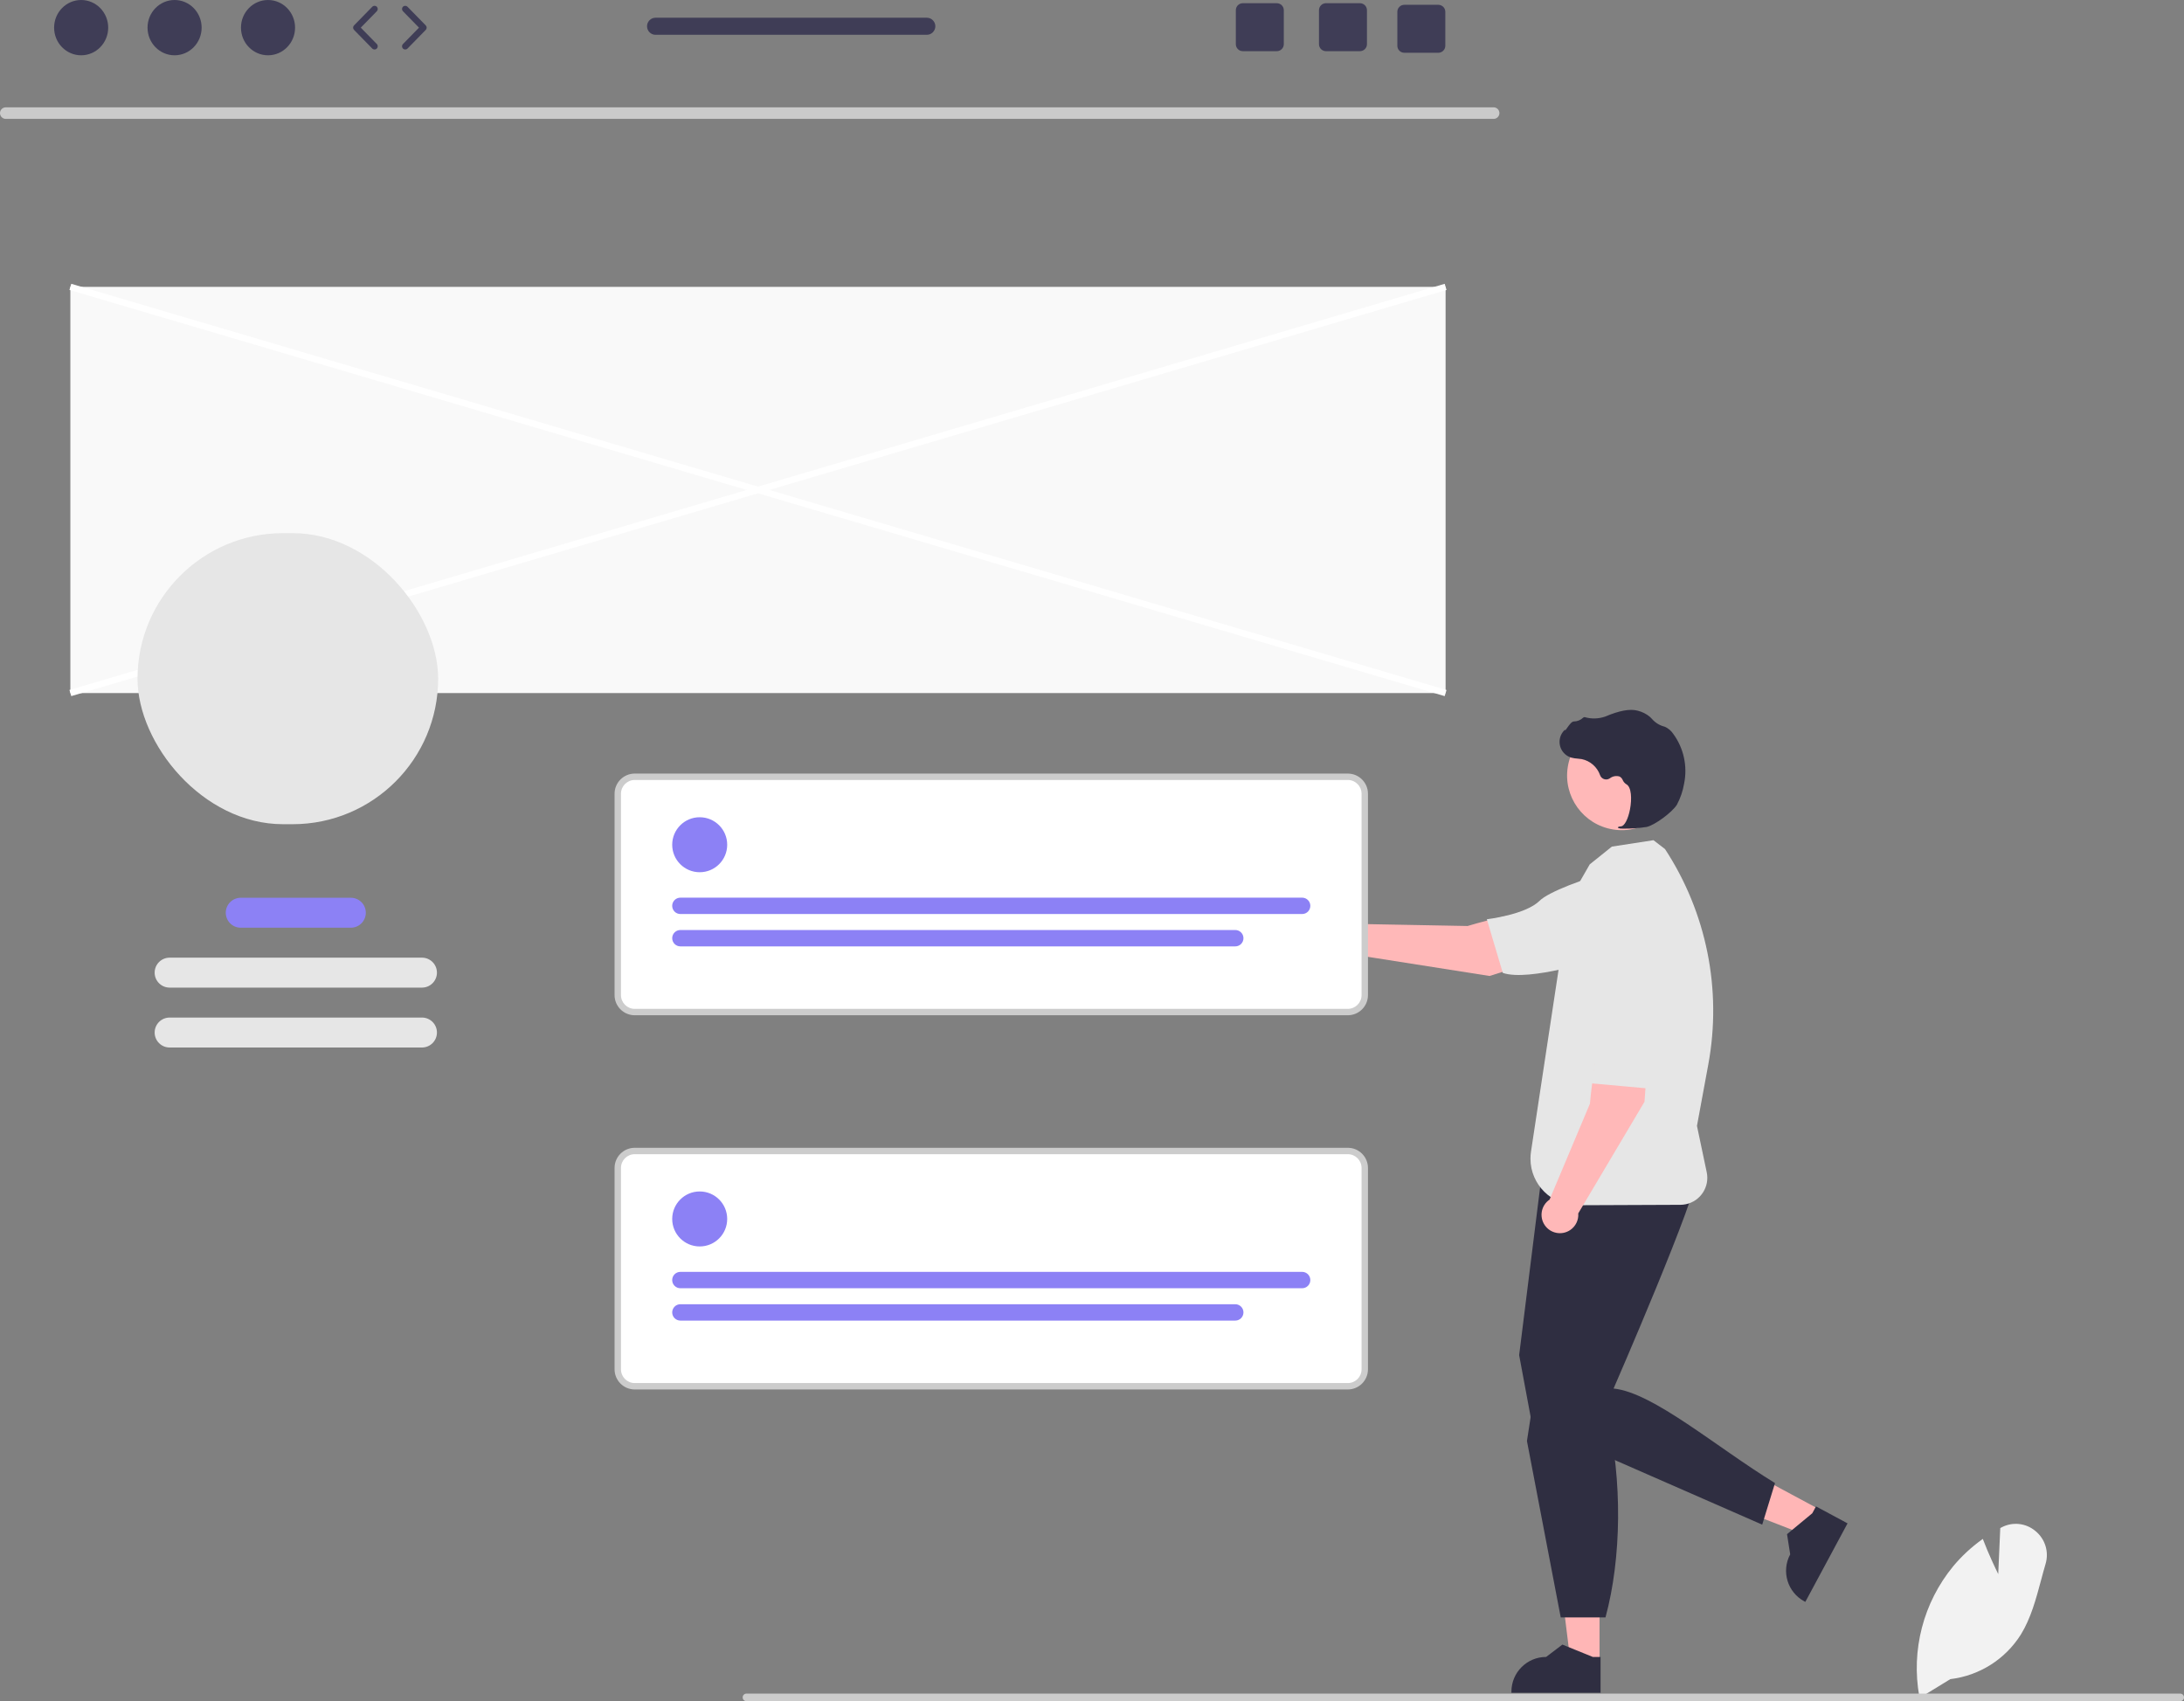 <svg xmlns="http://www.w3.org/2000/svg" width="682.881" height="531.89" viewBox="0 0 682.881 531.89" xmlns:xlink="http://www.w3.org/1999/xlink"><rect x="0" y="0" width="682.881" height="531.89" fill="#808080" stroke="none"/><g><ellipse cx="25.375" cy="8.645" rx="8.457" ry="8.645" fill="#3f3d56"/><ellipse cx="54.588" cy="8.645" rx="8.457" ry="8.645" fill="#3f3d56"/><ellipse cx="83.802" cy="8.645" rx="8.457" ry="8.645" fill="#3f3d56"/><path d="M117.114,15.478c-.26,0-.519-.101-.715-.301l-5.706-5.833c-.38-.389-.38-1.01,0-1.398l5.706-5.833c.387-.395,1.021-.401,1.414-.016,.395,.386,.402,1.02,.016,1.414l-5.022,5.133,5.022,5.134c.386,.395,.379,1.028-.016,1.414-.194,.19-.447,.285-.699,.285Z" fill="#3f3d56"/><path d="M126.702,15.478c-.252,0-.505-.095-.699-.285-.395-.386-.402-1.019-.016-1.414l5.021-5.134-5.021-5.133c-.386-.395-.379-1.028,.016-1.414,.394-.387,1.028-.379,1.414,.016l5.706,5.833c.38,.389,.38,1.01,0,1.398l-5.706,5.833c-.196,.2-.455,.301-.715,.301Z" fill="#3f3d56"/><path d="M425.212,1.001h-10.61c-1.21,0-2.19,.98-2.19,2.19V13.811c0,1.21,.98,2.19,2.19,2.19h10.61c1.21,0,2.2-.98,2.2-2.19V3.191c0-1.21-.99-2.19-2.2-2.19Z" fill="#3f3d56"/><path d="M399.212,1.001h-10.61c-1.21,0-2.19,.98-2.19,2.19V13.811c0,1.21,.98,2.19,2.19,2.19h10.61c1.21,0,2.2-.98,2.2-2.19V3.191c0-1.21-.99-2.19-2.2-2.19Z" fill="#3f3d56"/><path d="M449.712,1.501h-10.61c-1.21,0-2.19,.98-2.19,2.19V14.311c0,1.21,.98,2.19,2.19,2.19h10.61c1.21,0,2.2-.98,2.2-2.19V3.691c0-1.21-.99-2.19-2.2-2.19Z" fill="#3f3d56"/><path d="M289.79,5.541h-84.81c-1.48,0-2.67,1.2-2.67,2.67s1.19,2.67,2.67,2.67h84.81c1.47,0,2.67-1.2,2.67-2.67s-1.2-2.67-2.67-2.67Z" fill="#3f3d56"/></g><polygon points="500.135 519.8 491.072 519.799 486.759 484.837 500.137 484.838 500.135 519.8" fill="#ffb6b6"/><path d="M500.455,529.255l-27.873-.001v-.352c0-5.992,4.858-10.849,10.849-10.849h.001l5.091-3.863,9.5,3.863,2.433,0-0,11.202Z" fill="#2f2e41"/><polygon points="569.199 472.092 564.907 480.075 532.071 467.317 538.407 455.534 569.199 472.092" fill="#ffb6b6"/><path d="M577.679,476.288l-13.2,24.55-.31-.167c-5.277-2.838-7.255-9.416-4.418-14.693l0-.001-.991-6.313,7.901-6.538,1.152-2.143,9.866,5.305Z" fill="#2f2e41"/><path d="M482.999,359.691l-8,64,4,21.457,72,31.543,4-13c-18.404-11.262-38.078-28.305-50.474-29.558,0,0,26.974-61.942,25.974-66.942s-47.5-7.5-47.5-7.5Z" fill="#2f2e41"/><path d="M481.621,423.506l-4.185,27.028,10.563,55.157h14c5.03-18.533,5.289-42.892,.5-63.5l-20.878-18.685Z" fill="#2f2e41"/><path d="M490.615,281.496l6.454-11.246,6.929-5.559,13-2,3.612,2.777h0c12.998,19.866,17.845,43.974,13.535,67.32l-3.549,19.223,3.054,14.502c.96,4.56-1.958,9.036-6.519,9.996-.56,.118-1.131,.179-1.704,.181l-32.255,.133c-8.048,.033-14.6-6.464-14.633-14.513-.003-.751,.052-1.502,.164-2.244l11.911-78.571Z" fill="#e6e6e6"/><path d="M515.934,320.221l-12.891-1.846c-4.36,7.29-5.909,26.695-5.909,26.695l-12.616,29.986c-2.627,1.784-3.31,5.36-1.526,7.986,1.784,2.627,5.36,3.31,7.986,1.526,1.705-1.158,2.659-3.139,2.502-5.194l20.714-34.902,1.739-24.25Z" fill="#ffb8b8"/><path d="M513.883,284.433h0c7.499,1.161,12.636,8.182,11.475,15.681-.13,.84-.338,1.667-.621,2.469l-2.736,7.754s-1.489,23.347-7.168,29.937l-17.426-1.577s3.186-11.779,.74-17.478c-1.498-3.49-1.415-15.545,.061-25.351,1.162-7.479,8.167-12.6,15.646-11.438l.029,.005Z" fill="#e6e6e6"/><path d="M488.921,297.776l-3.061-12.658c-8.387-1.348-26.984,4.402-26.984,4.402l-32.526-.608c-2.63-1.779-6.205-1.088-7.983,1.542s-1.088,6.205,1.542,7.983c1.707,1.154,3.901,1.307,5.751,.4l40.093,6.308,23.168-7.37Z" fill="#ffb8b8"/><path d="M521.401,282.61h0c1.7,7.395-2.917,14.769-10.313,16.468-.829,.19-1.673,.304-2.523,.338l-8.216,.332s-22.237,7.267-30.462,4.434l-4.992-16.771s12.121-1.405,16.508-5.788c2.687-2.685,13.914-7.074,23.569-9.336,7.377-1.692,14.729,2.917,16.421,10.294l.006,.028Z" fill="#e6e6e6"/><circle cx="507.092" cy="242.465" r="17.094" transform="translate(186.531 704.171) rotate(-80.783)" fill="#ffb8b8"/><path d="M507.382,259.073c2.501,.039,5.001-.136,7.472-.522,2.45-.498,7.93-4.514,9.457-6.931h0c1.113-2.073,1.88-4.314,2.27-6.635,1.114-5.448-.134-11.113-3.434-15.588-.627-.926-1.493-1.665-2.506-2.139-.09-.035-.182-.066-.275-.093-1.476-.388-2.802-1.209-3.808-2.356-.195-.232-.407-.45-.633-.651-1.137-.96-2.485-1.636-3.934-1.975-2.338-.626-5.722-.005-10.058,1.848-2.06,.724-4.293,.792-6.393,.196-.209-.04-.424,.033-.565,.193-.78,.732-1.808,1.142-2.877,1.147-.655,.029-1.342,.936-2.173,2.118-.188,.268-.408,.582-.567,.772l-.021-.366-.37,.408c-1.906,2.101-1.748,5.35,.353,7.256,.565,.512,1.236,.892,1.966,1.113,.659,.175,1.334,.283,2.015,.321,.412,.037,.839,.075,1.248,.146,2.669,.547,4.854,2.455,5.755,5.026,.378,1.053,1.537,1.6,2.59,1.223,.165-.059,.322-.14,.467-.24,.864-.673,2.003-.88,3.049-.555,.445,.248,.792,.641,.982,1.114,.231,.527,.613,.973,1.098,1.282,1.66,.856,1.774,4.647,1.178,7.808-.575,3.047-1.711,5.251-2.763,5.36-.81,.084-.902,.141-.961,.284l-.052,.128,.091,.12c.447,.162,.924,.226,1.398,.187Z" fill="#2f2e41"/><rect x="21.999" y="89.691" width="430" height="127" fill="#f9f9f9"/><path d="M467.061,37.169H1.768c-.998-.021-1.789-.847-1.768-1.845,.021-.968,.8-1.747,1.768-1.768H467.061c.998,.021,1.789,.847,1.768,1.845-.021,.968-.8,1.747-1.768,1.768Z" fill="#cacaca"/><rect x="235.999" y="-70.99" width="2" height="448.363" transform="translate(22.951 337.092) rotate(-73.546)" fill="#fff"/><rect x="12.817" y="152.191" width="448.363" height="2" transform="translate(-33.683 73.396) rotate(-16.453)" fill="#fff"/><rect x="42.999" y="166.691" width="94" height="91" rx="45.5" ry="45.5" fill="#e6e6e6"/><path d="M75.275,280.691h34.424c2.586,0,4.682,2.096,4.682,4.682h0c0,2.586-2.096,4.682-4.682,4.682h-34.424c-2.586,0-4.682-2.096-4.682-4.682h0c0-2.586,2.096-4.682,4.682-4.682Z" fill="#8c81f5"/><path d="M53.037,299.418h78.9c2.586,0,4.682,2.096,4.682,4.682h0c0,2.586-2.096,4.682-4.682,4.682H53.037c-2.586,0-4.682-2.096-4.682-4.682h0c0-2.586,2.096-4.682,4.682-4.682Z" fill="#e6e6e6"/><path d="M53.037,318.145h78.9c2.586,0,4.682,2.096,4.682,4.682h0c0,2.586-2.096,4.682-4.682,4.682H53.037c-2.586,0-4.682-2.096-4.682-4.682h0c0-2.586,2.096-4.682,4.682-4.682Z" fill="#e6e6e6"/><path d="M421.429,316.425H198.458c-2.925-.003-5.295-2.373-5.298-5.298v-62.965c.003-2.925,2.373-5.294,5.298-5.298h222.97c2.925,.003,5.295,2.373,5.298,5.298v62.965c-.003,2.925-2.373,5.295-5.298,5.298Z" fill="#fff"/><path d="M421.429,317.425H198.458c-3.477-.004-6.294-2.821-6.298-6.298v-62.965c.004-3.477,2.821-6.294,6.298-6.298h222.97c3.477,.004,6.294,2.821,6.298,6.298v62.965c-.004,3.477-2.821,6.294-6.298,6.298Zm-222.97-73.561c-2.372,.003-4.295,1.925-4.298,4.298v62.965c.003,2.372,1.925,4.295,4.298,4.298h222.97c2.372-.003,4.295-1.925,4.298-4.298v-62.965c-.003-2.372-1.925-4.295-4.298-4.298l-222.97,0Z" fill="#ccc"/><circle cx="218.779" cy="264.112" r="8.597" fill="#8c81f5"/><path d="M407.144,285.776H212.742c-1.414,.002-2.562-1.143-2.564-2.556-.002-1.414,1.143-2.562,2.556-2.564h194.409c1.414-.002,2.562,1.143,2.564,2.556,.002,1.414-1.143,2.562-2.557,2.564h-.007Z" fill="#8c81f5"/><path d="M386.238,295.892H212.742c-1.414,0-2.56-1.146-2.56-2.56s1.146-2.56,2.56-2.56h173.496c1.414,0,2.56,1.146,2.56,2.56s-1.146,2.56-2.56,2.56Z" fill="#8c81f5"/><path d="M421.429,433.425H198.458c-2.925-.003-5.295-2.373-5.298-5.298v-62.965c.003-2.925,2.373-5.294,5.298-5.298h222.97c2.925,.003,5.295,2.373,5.298,5.298v62.965c-.003,2.925-2.373,5.294-5.298,5.298Z" fill="#fff"/><path d="M421.429,434.425H198.458c-3.477-.004-6.294-2.821-6.298-6.298v-62.965c.004-3.477,2.821-6.294,6.298-6.298h222.97c3.477,.004,6.294,2.821,6.298,6.298v62.965c-.004,3.477-2.821,6.294-6.298,6.298Zm-222.97-73.561c-2.372,.003-4.295,1.925-4.298,4.298v62.965c.003,2.372,1.925,4.295,4.298,4.298h222.97c2.372-.003,4.295-1.925,4.298-4.298v-62.965c-.003-2.372-1.925-4.295-4.298-4.298l-222.97,0Z" fill="#ccc"/><circle cx="218.779" cy="381.112" r="8.597" fill="#8c81f5"/><path d="M407.144,402.776H212.742c-1.414,.002-2.562-1.143-2.564-2.556-.002-1.414,1.143-2.562,2.556-2.564h194.409c1.414-.002,2.562,1.143,2.564,2.556,.002,1.414-1.143,2.562-2.557,2.564h-.007Z" fill="#8c81f5"/><path d="M386.238,412.892H212.742c-1.414,0-2.56-1.146-2.56-2.56s1.146-2.56,2.56-2.56h173.496c1.414,0,2.56,1.146,2.56,2.56s-1.146,2.56-2.56,2.56h0Z" fill="#8c81f5"/><path d="M600.206,530.876l-.08-.426c-2.628-14.488,1.251-29.399,10.605-40.77,2.617-3.131,5.618-5.92,8.933-8.301l.316-.228,.138,.364c1.648,4.346,3.729,8.699,4.677,10.626l.64-14.382,.365-.194c3.422-1.834,7.617-1.401,10.592,1.093,3.078,2.474,4.342,6.571,3.192,10.349-.497,1.69-.967,3.443-1.421,5.138-1.561,5.825-3.174,11.848-6.302,16.92-4.871,7.728-12.97,12.845-22.041,13.925l-9.614,5.886Z" fill="#f2f2f2"/><path d="M682.881,530.7c.002,.655-.528,1.188-1.183,1.19H233.401c-.657,0-1.19-.533-1.19-1.19s.533-1.19,1.19-1.19h448.29c.655-.002,1.188,.528,1.19,1.183v.007Z" fill="#ccc"/></svg>